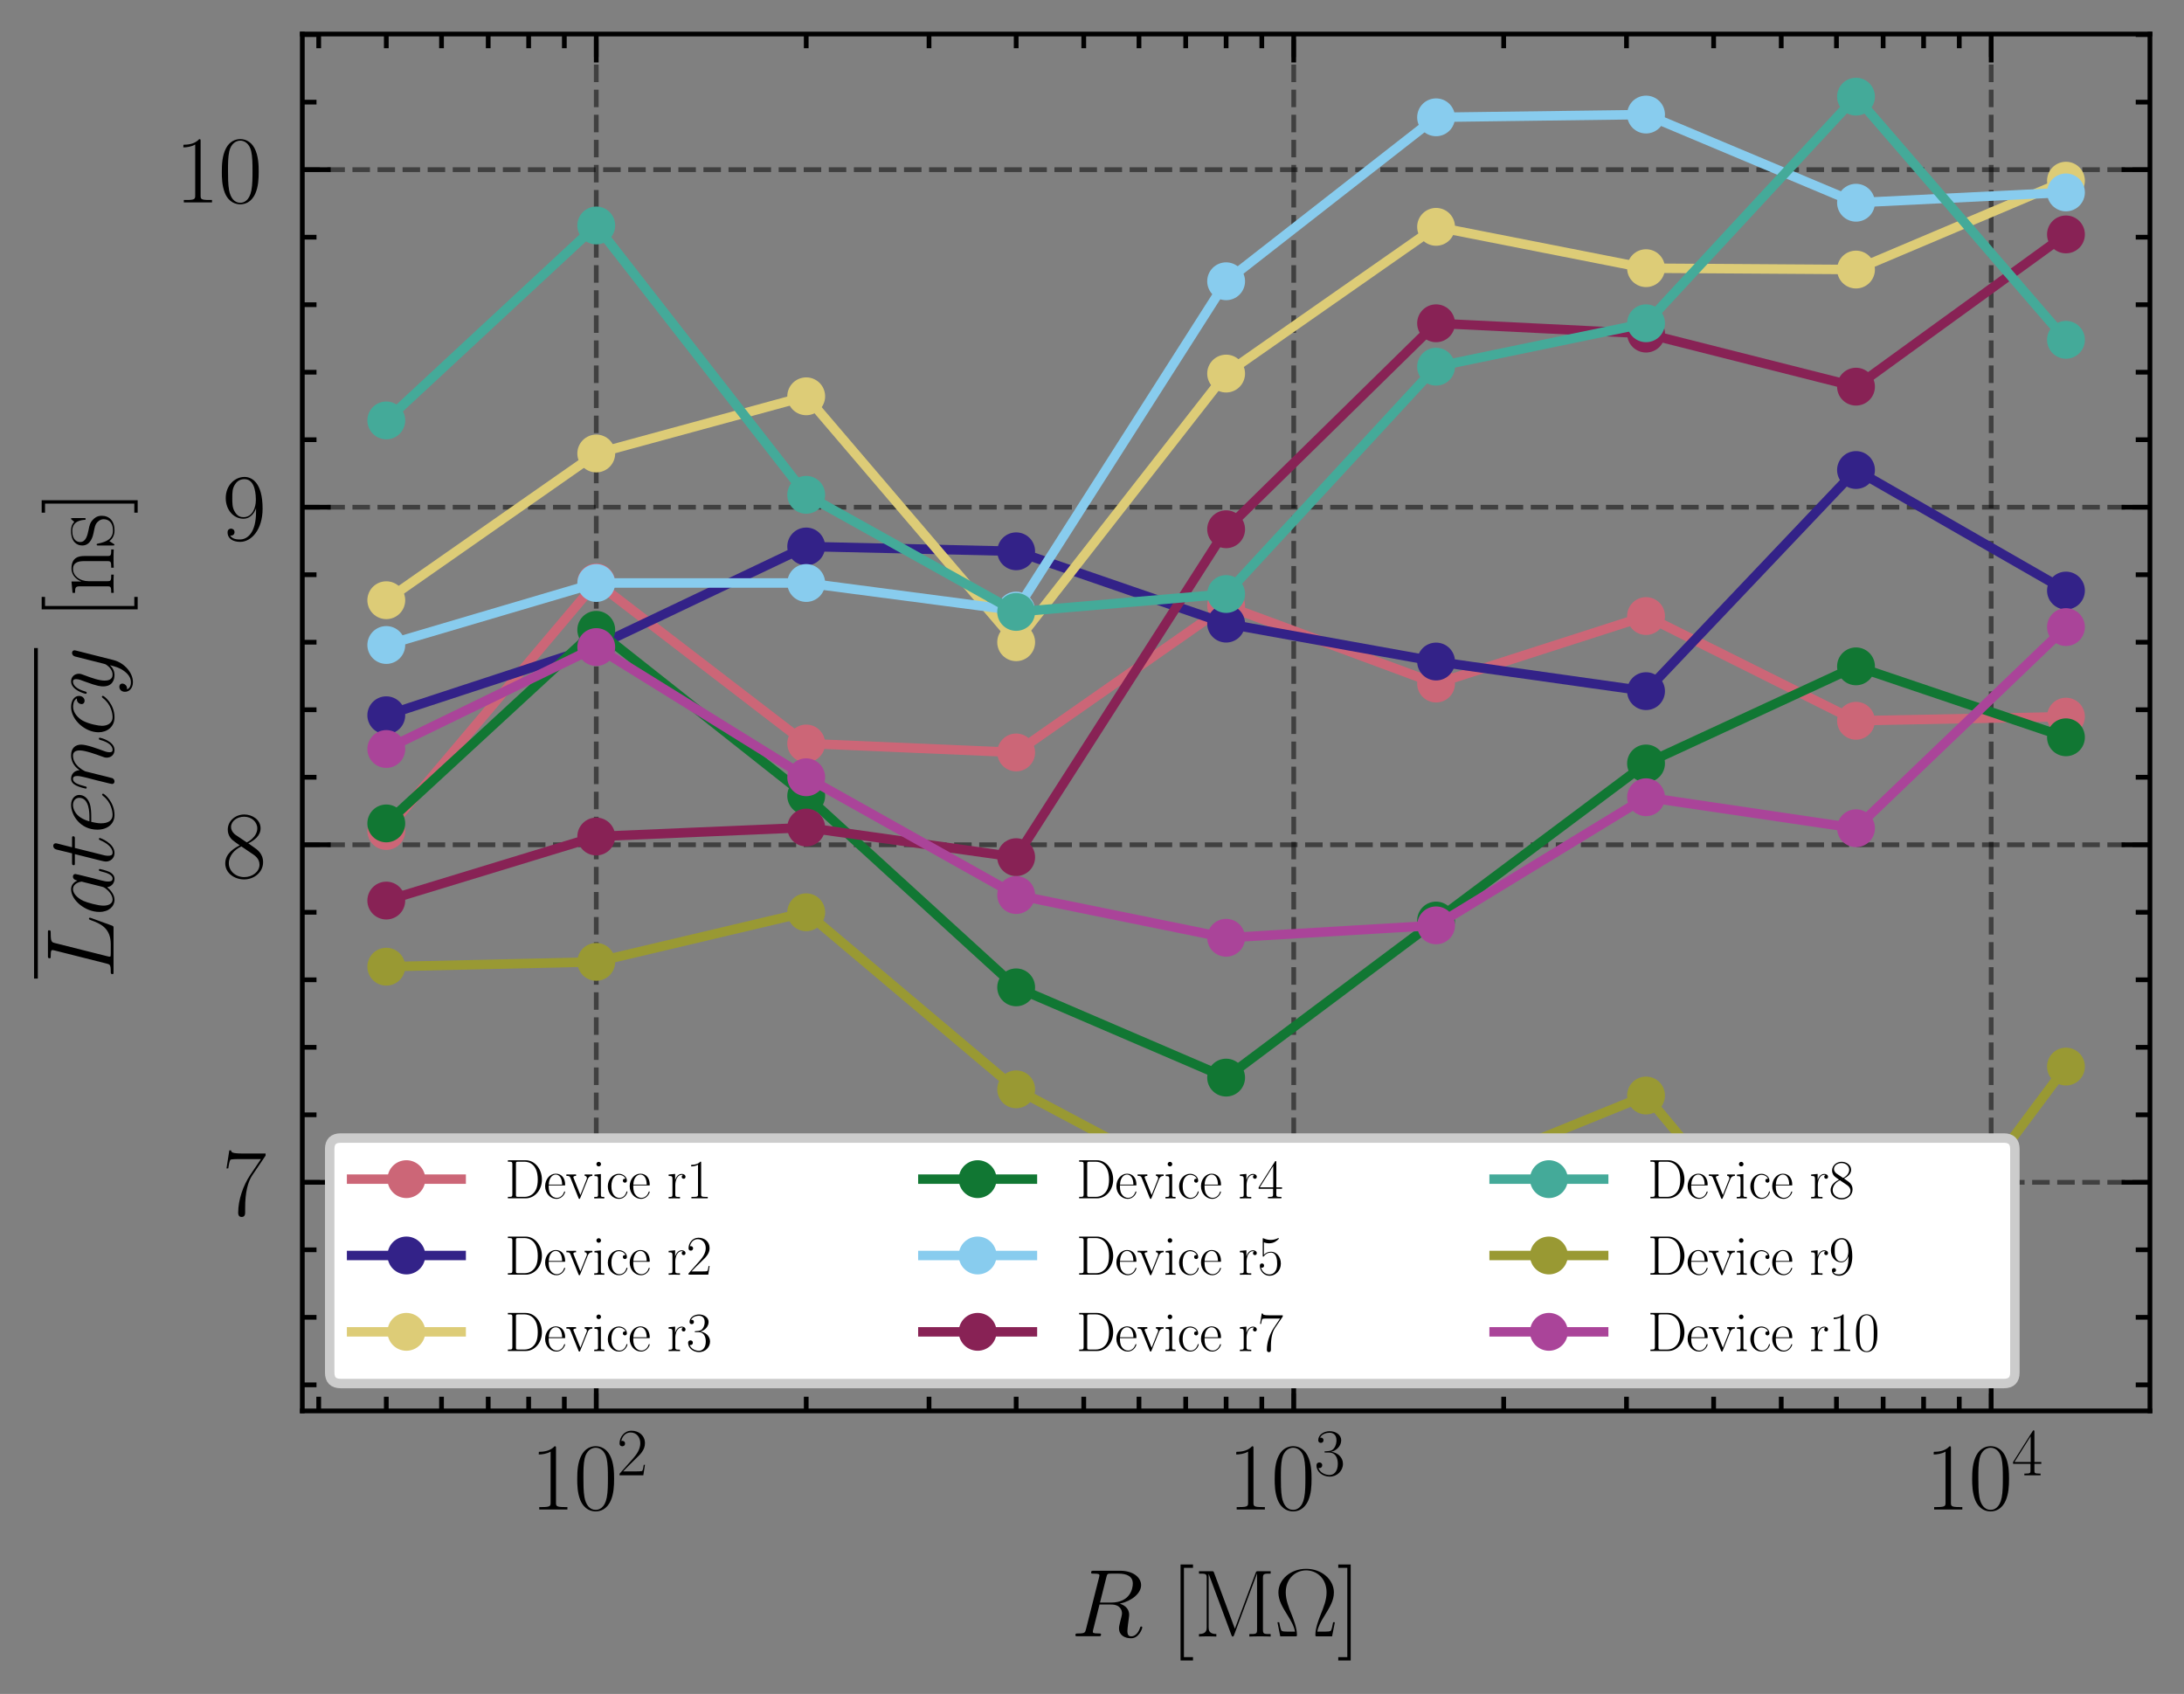 <?xml version="1.0" encoding="utf-8" standalone="no"?>
<!DOCTYPE svg PUBLIC "-//W3C//DTD SVG 1.1//EN"
  "http://www.w3.org/Graphics/SVG/1.1/DTD/svg11.dtd">
<svg xmlns:xlink="http://www.w3.org/1999/xlink" width="230.855pt" height="179.048pt" viewBox="0 0 230.855 179.048" xmlns="http://www.w3.org/2000/svg" version="1.1">
 <rect x="0" y="0" width="230.855" height="179.048" fill="#808080" stroke="none"/>
 <defs>
  <style type="text/css">*{stroke-linejoin: round; stroke-linecap: butt}</style>
 </defs>
 <g id="figure_1">
  <g id="patch_1">
   <path d="M 0 179.048 
L 230.855 179.048 
L 230.855 0 
L 0 0 
L 0 179.048 
z
" style="fill: none"/>
  </g>
  <g id="axes_1">
   <g id="patch_2">
    <path d="M 31.955 149.13 
L 227.255 149.13 
L 227.255 3.6 
L 31.955 3.6 
L 31.955 149.13 
z
" style="fill: none"/>
   </g>
   <g id="matplotlib.axis_1">
    <g id="xtick_1">
     <g id="line2d_1">
      <path d="M 63.026 149.13 
L 63.026 3.6 
" clip-path="url(#pa0108bd07c)" style="fill: none; stroke-dasharray: 1.85,0.8; stroke-dashoffset: 0; stroke: #000000; stroke-opacity: 0.5; stroke-width: 0.5"/>
     </g>
     <g id="line2d_2">
      <defs>
       <path id="m120d57baac" d="M 0 0 
L 0 -3 
" style="stroke: #000000; stroke-width: 0.5"/>
      </defs>
      <g>
       <use xlink:href="#m120d57baac" x="63.026" y="149.13" style="stroke: #000000; stroke-width: 0.5"/>
      </g>
     </g>
     <g id="line2d_3">
      <defs>
       <path id="mf77f364cdd" d="M 0 0 
L 0 3 
" style="stroke: #000000; stroke-width: 0.5"/>
      </defs>
      <g>
       <use xlink:href="#mf77f364cdd" x="63.026" y="3.6" style="stroke: #000000; stroke-width: 0.5"/>
      </g>
     </g>
     <g id="text_1">
      <!-- $\mathdefault{10^{2}}$ -->
      <g transform="translate(56.059 159.548) scale(0.1 -0.1)">
       <defs>
        <path id="CMR17-31" d="M 1702 4058 
C 1702 4192 1696 4192 1606 4192 
C 1357 3916 979 3827 621 3827 
C 602 3827 570 3827 563 3808 
C 557 3795 557 3782 557 3648 
C 755 3648 1088 3686 1344 3839 
L 1344 461 
C 1344 236 1331 160 781 160 
L 589 160 
L 589 0 
C 896 0 1216 0 1523 0 
C 1830 0 2150 0 2458 0 
L 2458 160 
L 2266 160 
C 1715 160 1702 230 1702 458 
L 1702 4058 
z
" transform="scale(0.016)"/>
        <path id="CMR17-30" d="M 2688 2025 
C 2688 2416 2682 3080 2413 3591 
C 2176 4039 1798 4198 1466 4198 
C 1158 4198 768 4058 525 3597 
C 269 3118 243 2524 243 2025 
C 243 1661 250 1106 448 619 
C 723 -39 1216 -128 1466 -128 
C 1760 -128 2208 -7 2470 600 
C 2662 1042 2688 1559 2688 2025 
z
M 1466 -26 
C 1056 -26 813 325 723 812 
C 653 1188 653 1738 653 2096 
C 653 2588 653 2997 736 3387 
C 858 3929 1216 4096 1466 4096 
C 1728 4096 2067 3923 2189 3400 
C 2272 3036 2278 2607 2278 2096 
C 2278 1680 2278 1169 2202 792 
C 2067 95 1690 -26 1466 -26 
z
" transform="scale(0.016)"/>
        <path id="CMR17-32" d="M 2669 989 
L 2554 989 
C 2490 536 2438 459 2413 420 
C 2381 369 1920 369 1830 369 
L 602 369 
C 832 619 1280 1072 1824 1597 
C 2214 1967 2669 2402 2669 3035 
C 2669 3790 2067 4224 1395 4224 
C 691 4224 262 3604 262 3030 
C 262 2780 448 2748 525 2748 
C 589 2748 781 2787 781 3010 
C 781 3207 614 3264 525 3264 
C 486 3264 448 3258 422 3245 
C 544 3790 915 4058 1306 4058 
C 1862 4058 2227 3617 2227 3035 
C 2227 2479 1901 2000 1536 1584 
L 262 146 
L 262 0 
L 2515 0 
L 2669 989 
z
" transform="scale(0.016)"/>
       </defs>
       <use xlink:href="#CMR17-31" transform="scale(0.996)"/>
       <use xlink:href="#CMR17-30" transform="translate(45.69 0) scale(0.996)"/>
       <use xlink:href="#CMR17-32" transform="translate(91.381 36.154) scale(0.697)"/>
      </g>
     </g>
    </g>
    <g id="xtick_2">
     <g id="line2d_4">
      <path d="M 136.75 149.13 
L 136.75 3.6 
" clip-path="url(#pa0108bd07c)" style="fill: none; stroke-dasharray: 1.85,0.8; stroke-dashoffset: 0; stroke: #000000; stroke-opacity: 0.5; stroke-width: 0.5"/>
     </g>
     <g id="line2d_5">
      <g>
       <use xlink:href="#m120d57baac" x="136.75" y="149.13" style="stroke: #000000; stroke-width: 0.5"/>
      </g>
     </g>
     <g id="line2d_6">
      <g>
       <use xlink:href="#mf77f364cdd" x="136.75" y="3.6" style="stroke: #000000; stroke-width: 0.5"/>
      </g>
     </g>
     <g id="text_2">
      <!-- $\mathdefault{10^{3}}$ -->
      <g transform="translate(129.783 159.548) scale(0.1 -0.1)">
       <defs>
        <path id="CMR17-33" d="M 1414 2157 
C 1984 2157 2234 1662 2234 1090 
C 2234 320 1824 25 1453 25 
C 1114 25 563 194 390 693 
C 422 680 454 680 486 680 
C 640 680 755 782 755 948 
C 755 1133 614 1216 486 1216 
C 378 1216 211 1165 211 926 
C 211 335 787 -128 1466 -128 
C 2176 -128 2720 430 2720 1085 
C 2720 1707 2208 2157 1600 2227 
C 2086 2328 2554 2756 2554 3329 
C 2554 3820 2048 4179 1472 4179 
C 890 4179 378 3829 378 3329 
C 378 3110 544 3072 627 3072 
C 762 3072 877 3155 877 3321 
C 877 3486 762 3569 627 3569 
C 602 3569 570 3569 544 3557 
C 730 3959 1235 4032 1459 4032 
C 1683 4032 2106 3925 2106 3320 
C 2106 3143 2080 2828 1862 2550 
C 1670 2304 1453 2304 1242 2284 
C 1210 2284 1062 2269 1037 2269 
C 992 2263 966 2257 966 2208 
C 966 2163 973 2157 1101 2157 
L 1414 2157 
z
" transform="scale(0.016)"/>
       </defs>
       <use xlink:href="#CMR17-31" transform="scale(0.996)"/>
       <use xlink:href="#CMR17-30" transform="translate(45.69 0) scale(0.996)"/>
       <use xlink:href="#CMR17-33" transform="translate(91.381 36.154) scale(0.697)"/>
      </g>
     </g>
    </g>
    <g id="xtick_3">
     <g id="line2d_7">
      <path d="M 210.474 149.13 
L 210.474 3.6 
" clip-path="url(#pa0108bd07c)" style="fill: none; stroke-dasharray: 1.85,0.8; stroke-dashoffset: 0; stroke: #000000; stroke-opacity: 0.5; stroke-width: 0.5"/>
     </g>
     <g id="line2d_8">
      <g>
       <use xlink:href="#m120d57baac" x="210.474" y="149.13" style="stroke: #000000; stroke-width: 0.5"/>
      </g>
     </g>
     <g id="line2d_9">
      <g>
       <use xlink:href="#mf77f364cdd" x="210.474" y="3.6" style="stroke: #000000; stroke-width: 0.5"/>
      </g>
     </g>
     <g id="text_3">
      <!-- $\mathdefault{10^{4}}$ -->
      <g transform="translate(203.507 159.548) scale(0.1 -0.1)">
       <defs>
        <path id="CMR17-34" d="M 2150 4122 
C 2150 4256 2144 4256 2029 4256 
L 128 1254 
L 128 1088 
L 1779 1088 
L 1779 457 
C 1779 224 1766 160 1318 160 
L 1197 160 
L 1197 0 
C 1402 0 1747 0 1965 0 
C 2182 0 2528 0 2733 0 
L 2733 160 
L 2611 160 
C 2163 160 2150 224 2150 457 
L 2150 1088 
L 2803 1088 
L 2803 1254 
L 2150 1254 
L 2150 4122 
z
M 1798 3703 
L 1798 1254 
L 256 1254 
L 1798 3703 
z
" transform="scale(0.016)"/>
       </defs>
       <use xlink:href="#CMR17-31" transform="scale(0.996)"/>
       <use xlink:href="#CMR17-30" transform="translate(45.69 0) scale(0.996)"/>
       <use xlink:href="#CMR17-34" transform="translate(91.381 36.154) scale(0.697)"/>
      </g>
     </g>
    </g>
    <g id="xtick_4">
     <g id="line2d_10">
      <defs>
       <path id="m69c3b0e92e" d="M 0 0 
L 0 -1.5 
" style="stroke: #000000; stroke-width: 0.5"/>
      </defs>
      <g>
       <use xlink:href="#m69c3b0e92e" x="33.688" y="149.13" style="stroke: #000000; stroke-width: 0.5"/>
      </g>
     </g>
     <g id="line2d_11">
      <defs>
       <path id="m4f2bab0acf" d="M 0 0 
L 0 1.5 
" style="stroke: #000000; stroke-width: 0.5"/>
      </defs>
      <g>
       <use xlink:href="#m4f2bab0acf" x="33.688" y="3.6" style="stroke: #000000; stroke-width: 0.5"/>
      </g>
     </g>
    </g>
    <g id="xtick_5">
     <g id="line2d_12">
      <g>
       <use xlink:href="#m69c3b0e92e" x="40.832" y="149.13" style="stroke: #000000; stroke-width: 0.5"/>
      </g>
     </g>
     <g id="line2d_13">
      <g>
       <use xlink:href="#m4f2bab0acf" x="40.832" y="3.6" style="stroke: #000000; stroke-width: 0.5"/>
      </g>
     </g>
    </g>
    <g id="xtick_6">
     <g id="line2d_14">
      <g>
       <use xlink:href="#m69c3b0e92e" x="46.67" y="149.13" style="stroke: #000000; stroke-width: 0.5"/>
      </g>
     </g>
     <g id="line2d_15">
      <g>
       <use xlink:href="#m4f2bab0acf" x="46.67" y="3.6" style="stroke: #000000; stroke-width: 0.5"/>
      </g>
     </g>
    </g>
    <g id="xtick_7">
     <g id="line2d_16">
      <g>
       <use xlink:href="#m69c3b0e92e" x="51.605" y="149.13" style="stroke: #000000; stroke-width: 0.5"/>
      </g>
     </g>
     <g id="line2d_17">
      <g>
       <use xlink:href="#m4f2bab0acf" x="51.605" y="3.6" style="stroke: #000000; stroke-width: 0.5"/>
      </g>
     </g>
    </g>
    <g id="xtick_8">
     <g id="line2d_18">
      <g>
       <use xlink:href="#m69c3b0e92e" x="55.881" y="149.13" style="stroke: #000000; stroke-width: 0.5"/>
      </g>
     </g>
     <g id="line2d_19">
      <g>
       <use xlink:href="#m4f2bab0acf" x="55.881" y="3.6" style="stroke: #000000; stroke-width: 0.5"/>
      </g>
     </g>
    </g>
    <g id="xtick_9">
     <g id="line2d_20">
      <g>
       <use xlink:href="#m69c3b0e92e" x="59.652" y="149.13" style="stroke: #000000; stroke-width: 0.5"/>
      </g>
     </g>
     <g id="line2d_21">
      <g>
       <use xlink:href="#m4f2bab0acf" x="59.652" y="3.6" style="stroke: #000000; stroke-width: 0.5"/>
      </g>
     </g>
    </g>
    <g id="xtick_10">
     <g id="line2d_22">
      <g>
       <use xlink:href="#m69c3b0e92e" x="85.219" y="149.13" style="stroke: #000000; stroke-width: 0.5"/>
      </g>
     </g>
     <g id="line2d_23">
      <g>
       <use xlink:href="#m4f2bab0acf" x="85.219" y="3.6" style="stroke: #000000; stroke-width: 0.5"/>
      </g>
     </g>
    </g>
    <g id="xtick_11">
     <g id="line2d_24">
      <g>
       <use xlink:href="#m69c3b0e92e" x="98.201" y="149.13" style="stroke: #000000; stroke-width: 0.5"/>
      </g>
     </g>
     <g id="line2d_25">
      <g>
       <use xlink:href="#m4f2bab0acf" x="98.201" y="3.6" style="stroke: #000000; stroke-width: 0.5"/>
      </g>
     </g>
    </g>
    <g id="xtick_12">
     <g id="line2d_26">
      <g>
       <use xlink:href="#m69c3b0e92e" x="107.412" y="149.13" style="stroke: #000000; stroke-width: 0.5"/>
      </g>
     </g>
     <g id="line2d_27">
      <g>
       <use xlink:href="#m4f2bab0acf" x="107.412" y="3.6" style="stroke: #000000; stroke-width: 0.5"/>
      </g>
     </g>
    </g>
    <g id="xtick_13">
     <g id="line2d_28">
      <g>
       <use xlink:href="#m69c3b0e92e" x="114.556" y="149.13" style="stroke: #000000; stroke-width: 0.5"/>
      </g>
     </g>
     <g id="line2d_29">
      <g>
       <use xlink:href="#m4f2bab0acf" x="114.556" y="3.6" style="stroke: #000000; stroke-width: 0.5"/>
      </g>
     </g>
    </g>
    <g id="xtick_14">
     <g id="line2d_30">
      <g>
       <use xlink:href="#m69c3b0e92e" x="120.394" y="149.13" style="stroke: #000000; stroke-width: 0.5"/>
      </g>
     </g>
     <g id="line2d_31">
      <g>
       <use xlink:href="#m4f2bab0acf" x="120.394" y="3.6" style="stroke: #000000; stroke-width: 0.5"/>
      </g>
     </g>
    </g>
    <g id="xtick_15">
     <g id="line2d_32">
      <g>
       <use xlink:href="#m69c3b0e92e" x="125.33" y="149.13" style="stroke: #000000; stroke-width: 0.5"/>
      </g>
     </g>
     <g id="line2d_33">
      <g>
       <use xlink:href="#m4f2bab0acf" x="125.33" y="3.6" style="stroke: #000000; stroke-width: 0.5"/>
      </g>
     </g>
    </g>
    <g id="xtick_16">
     <g id="line2d_34">
      <g>
       <use xlink:href="#m69c3b0e92e" x="129.605" y="149.13" style="stroke: #000000; stroke-width: 0.5"/>
      </g>
     </g>
     <g id="line2d_35">
      <g>
       <use xlink:href="#m4f2bab0acf" x="129.605" y="3.6" style="stroke: #000000; stroke-width: 0.5"/>
      </g>
     </g>
    </g>
    <g id="xtick_17">
     <g id="line2d_36">
      <g>
       <use xlink:href="#m69c3b0e92e" x="133.376" y="149.13" style="stroke: #000000; stroke-width: 0.5"/>
      </g>
     </g>
     <g id="line2d_37">
      <g>
       <use xlink:href="#m4f2bab0acf" x="133.376" y="3.6" style="stroke: #000000; stroke-width: 0.5"/>
      </g>
     </g>
    </g>
    <g id="xtick_18">
     <g id="line2d_38">
      <g>
       <use xlink:href="#m69c3b0e92e" x="158.943" y="149.13" style="stroke: #000000; stroke-width: 0.5"/>
      </g>
     </g>
     <g id="line2d_39">
      <g>
       <use xlink:href="#m4f2bab0acf" x="158.943" y="3.6" style="stroke: #000000; stroke-width: 0.5"/>
      </g>
     </g>
    </g>
    <g id="xtick_19">
     <g id="line2d_40">
      <g>
       <use xlink:href="#m69c3b0e92e" x="171.925" y="149.13" style="stroke: #000000; stroke-width: 0.5"/>
      </g>
     </g>
     <g id="line2d_41">
      <g>
       <use xlink:href="#m4f2bab0acf" x="171.925" y="3.6" style="stroke: #000000; stroke-width: 0.5"/>
      </g>
     </g>
    </g>
    <g id="xtick_20">
     <g id="line2d_42">
      <g>
       <use xlink:href="#m69c3b0e92e" x="181.136" y="149.13" style="stroke: #000000; stroke-width: 0.5"/>
      </g>
     </g>
     <g id="line2d_43">
      <g>
       <use xlink:href="#m4f2bab0acf" x="181.136" y="3.6" style="stroke: #000000; stroke-width: 0.5"/>
      </g>
     </g>
    </g>
    <g id="xtick_21">
     <g id="line2d_44">
      <g>
       <use xlink:href="#m69c3b0e92e" x="188.281" y="149.13" style="stroke: #000000; stroke-width: 0.5"/>
      </g>
     </g>
     <g id="line2d_45">
      <g>
       <use xlink:href="#m4f2bab0acf" x="188.281" y="3.6" style="stroke: #000000; stroke-width: 0.5"/>
      </g>
     </g>
    </g>
    <g id="xtick_22">
     <g id="line2d_46">
      <g>
       <use xlink:href="#m69c3b0e92e" x="194.118" y="149.13" style="stroke: #000000; stroke-width: 0.5"/>
      </g>
     </g>
     <g id="line2d_47">
      <g>
       <use xlink:href="#m4f2bab0acf" x="194.118" y="3.6" style="stroke: #000000; stroke-width: 0.5"/>
      </g>
     </g>
    </g>
    <g id="xtick_23">
     <g id="line2d_48">
      <g>
       <use xlink:href="#m69c3b0e92e" x="199.054" y="149.13" style="stroke: #000000; stroke-width: 0.5"/>
      </g>
     </g>
     <g id="line2d_49">
      <g>
       <use xlink:href="#m4f2bab0acf" x="199.054" y="3.6" style="stroke: #000000; stroke-width: 0.5"/>
      </g>
     </g>
    </g>
    <g id="xtick_24">
     <g id="line2d_50">
      <g>
       <use xlink:href="#m69c3b0e92e" x="203.329" y="149.13" style="stroke: #000000; stroke-width: 0.5"/>
      </g>
     </g>
     <g id="line2d_51">
      <g>
       <use xlink:href="#m4f2bab0acf" x="203.329" y="3.6" style="stroke: #000000; stroke-width: 0.5"/>
      </g>
     </g>
    </g>
    <g id="xtick_25">
     <g id="line2d_52">
      <g>
       <use xlink:href="#m69c3b0e92e" x="207.1" y="149.13" style="stroke: #000000; stroke-width: 0.5"/>
      </g>
     </g>
     <g id="line2d_53">
      <g>
       <use xlink:href="#m4f2bab0acf" x="207.1" y="3.6" style="stroke: #000000; stroke-width: 0.5"/>
      </g>
     </g>
    </g>
    <g id="text_4">
     <!-- $R$ [M$\Omega$] -->
     <g transform="translate(113.193 172.958) scale(0.1 -0.1)">
      <defs>
       <path id="CMMI12-52" d="M 2355 3924 
C 2413 4160 2438 4160 2688 4160 
L 3149 4160 
C 3699 4160 4109 3995 4109 3499 
C 4109 3175 3942 2240 2656 2240 
L 1933 2240 
L 2355 3924 
z
M 3245 2169 
C 4038 2341 4659 2851 4659 3398 
C 4659 3894 4154 4352 3264 4352 
L 1530 4352 
C 1402 4352 1344 4352 1344 4226 
C 1344 4160 1389 4160 1510 4160 
C 1894 4160 1894 4112 1894 4045 
C 1894 4033 1894 3994 1869 3899 
L 1005 479 
C 947 256 934 192 493 192 
C 346 192 301 192 301 71 
C 301 7 371 7 390 7 
C 506 7 640 7 762 7 
L 1517 7 
C 1632 7 1766 7 1882 7 
C 1933 7 2003 7 2003 128 
C 2003 192 1946 192 1850 192 
C 1459 192 1459 243 1459 306 
C 1459 313 1459 357 1472 407 
L 1901 2112 
L 2669 2112 
C 3277 2112 3392 1731 3392 1522 
C 3392 1427 3328 1179 3283 1014 
C 3213 723 3194 652 3194 532 
C 3194 82 3565 -128 3994 -128 
C 4512 -128 4736 501 4736 591 
C 4736 635 4704 654 4666 654 
C 4614 654 4602 616 4589 565 
C 4435 114 4173 0 4013 0 
C 3853 0 3750 70 3750 356 
C 3750 509 3827 1088 3834 1120 
C 3866 1355 3866 1380 3866 1432 
C 3866 1896 3488 2093 3245 2169 
z
" transform="scale(0.016)"/>
       <path id="CMR17-5b" d="M 1504 -1600 
L 1504 -1377 
L 902 -1377 
L 902 4544 
L 1504 4544 
L 1504 4767 
L 678 4767 
L 678 -1600 
L 1504 -1600 
z
" transform="scale(0.016)"/>
       <path id="CMR17-4d" d="M 1338 4224 
C 1299 4320 1293 4320 1158 4320 
L 339 4320 
L 339 4160 
C 781 4160 851 4160 851 3875 
L 851 610 
C 851 451 851 153 339 153 
L 339 -13 
C 486 0 755 0 915 0 
C 1075 0 1344 0 1491 -13 
L 1491 153 
C 979 153 979 451 979 610 
L 979 4135 
L 986 4135 
L 2490 89 
C 2515 25 2528 -13 2579 -13 
C 2630 -13 2643 25 2669 89 
L 4186 4166 
L 4192 4166 
L 4192 438 
C 4192 153 4122 153 3680 153 
L 3680 -13 
C 3853 0 4198 0 4384 0 
C 4570 0 4922 0 5094 -13 
L 5094 153 
C 4653 153 4582 153 4582 438 
L 4582 3875 
C 4582 4160 4653 4160 5094 4160 
L 5094 4320 
L 4282 4320 
C 4147 4320 4141 4314 4102 4218 
L 2720 502 
L 1338 4224 
z
" transform="scale(0.016)"/>
       <path id="CMR17-a" d="M 4038 935 
L 3923 935 
C 3866 641 3846 563 3814 461 
C 3782 365 3763 314 3392 314 
L 2874 314 
C 2944 686 3098 961 3366 1391 
C 3699 1935 3974 2377 3974 2910 
C 3974 3775 3155 4480 2138 4480 
C 1094 4480 294 3768 294 2910 
C 294 2377 576 1922 890 1416 
C 1171 961 1325 686 1395 314 
L 877 314 
C 512 314 493 365 461 454 
C 422 557 410 641 346 935 
L 230 935 
L 416 0 
L 1382 0 
C 1517 0 1523 6 1523 102 
C 1523 558 1286 1154 1178 1429 
C 973 1929 781 2416 781 2916 
C 781 3871 1466 4377 2131 4377 
C 2829 4377 3488 3851 3488 2916 
C 3488 2422 3315 1981 3078 1397 
C 2976 1135 2746 551 2746 102 
C 2746 0 2752 0 2886 0 
L 3853 0 
L 4038 935 
z
" transform="scale(0.016)"/>
       <path id="CMR17-5d" d="M 915 4767 
L 90 4767 
L 90 4544 
L 691 4544 
L 691 -1377 
L 90 -1377 
L 90 -1600 
L 915 -1600 
L 915 4767 
z
" transform="scale(0.016)"/>
      </defs>
      <use xlink:href="#CMMI12-52" transform="scale(0.996)"/>
      <use xlink:href="#CMR17-5b" transform="translate(105.147 0) scale(0.996)"/>
      <use xlink:href="#CMR17-4d" transform="translate(130.018 0) scale(0.996)"/>
      <use xlink:href="#CMR17-a" transform="translate(214.705 0) scale(0.996)"/>
      <use xlink:href="#CMR17-5d" transform="translate(281.215 0) scale(0.996)"/>
     </g>
    </g>
   </g>
   <g id="matplotlib.axis_2">
    <g id="ytick_1">
     <g id="line2d_54">
      <path d="M 31.955 124.967 
L 227.255 124.967 
" clip-path="url(#pa0108bd07c)" style="fill: none; stroke-dasharray: 1.85,0.8; stroke-dashoffset: 0; stroke: #000000; stroke-opacity: 0.5; stroke-width: 0.5"/>
     </g>
     <g id="line2d_55">
      <defs>
       <path id="mc758049d82" d="M 0 0 
L 3 0 
" style="stroke: #000000; stroke-width: 0.5"/>
      </defs>
      <g>
       <use xlink:href="#mc758049d82" x="31.955" y="124.967" style="stroke: #000000; stroke-width: 0.5"/>
      </g>
     </g>
     <g id="line2d_56">
      <defs>
       <path id="m5f40d640e7" d="M 0 0 
L -3 0 
" style="stroke: #000000; stroke-width: 0.5"/>
      </defs>
      <g>
       <use xlink:href="#m5f40d640e7" x="227.255" y="124.967" style="stroke: #000000; stroke-width: 0.5"/>
      </g>
     </g>
     <g id="text_5">
      <!-- $\mathdefault{7}$ -->
      <g transform="translate(23.474 128.426) scale(0.1 -0.1)">
       <defs>
        <path id="CMR17-37" d="M 2886 3941 
L 2886 4081 
L 1382 4081 
C 634 4081 621 4165 595 4288 
L 480 4288 
L 294 3094 
L 410 3094 
C 429 3215 474 3540 550 3661 
C 589 3712 1062 3712 1171 3712 
L 2579 3712 
L 1869 2661 
C 1395 1954 1069 999 1069 165 
C 1069 89 1069 -128 1299 -128 
C 1530 -128 1530 89 1530 171 
L 1530 465 
C 1530 1508 1709 2196 2003 2636 
L 2886 3941 
z
" transform="scale(0.016)"/>
       </defs>
       <use xlink:href="#CMR17-37" transform="scale(0.996)"/>
      </g>
     </g>
    </g>
    <g id="ytick_2">
     <g id="line2d_57">
      <path d="M 31.955 89.289 
L 227.255 89.289 
" clip-path="url(#pa0108bd07c)" style="fill: none; stroke-dasharray: 1.85,0.8; stroke-dashoffset: 0; stroke: #000000; stroke-opacity: 0.5; stroke-width: 0.5"/>
     </g>
     <g id="line2d_58">
      <g>
       <use xlink:href="#mc758049d82" x="31.955" y="89.289" style="stroke: #000000; stroke-width: 0.5"/>
      </g>
     </g>
     <g id="line2d_59">
      <g>
       <use xlink:href="#m5f40d640e7" x="227.255" y="89.289" style="stroke: #000000; stroke-width: 0.5"/>
      </g>
     </g>
     <g id="text_6">
      <!-- $\mathdefault{8}$ -->
      <g transform="translate(23.474 92.748) scale(0.1 -0.1)">
       <defs>
        <path id="CMR17-38" d="M 1741 2264 
C 2144 2467 2554 2773 2554 3263 
C 2554 3841 1990 4179 1472 4179 
C 890 4179 378 3759 378 3180 
C 378 3021 416 2747 666 2505 
C 730 2442 998 2251 1171 2130 
C 883 1983 211 1634 211 934 
C 211 279 838 -128 1459 -128 
C 2144 -128 2720 362 2720 1010 
C 2720 1590 2330 1857 2074 2029 
L 1741 2264 
z
M 902 2822 
C 851 2854 595 3051 595 3351 
C 595 3739 998 4032 1459 4032 
C 1965 4032 2336 3676 2336 3262 
C 2336 2669 1670 2331 1638 2331 
C 1632 2331 1626 2331 1574 2370 
L 902 2822 
z
M 2080 1519 
C 2176 1449 2483 1240 2483 851 
C 2483 381 2010 25 1472 25 
C 890 25 448 438 448 940 
C 448 1443 838 1862 1280 2060 
L 2080 1519 
z
" transform="scale(0.016)"/>
       </defs>
       <use xlink:href="#CMR17-38" transform="scale(0.996)"/>
      </g>
     </g>
    </g>
    <g id="ytick_3">
     <g id="line2d_60">
      <path d="M 31.955 53.611 
L 227.255 53.611 
" clip-path="url(#pa0108bd07c)" style="fill: none; stroke-dasharray: 1.85,0.8; stroke-dashoffset: 0; stroke: #000000; stroke-opacity: 0.5; stroke-width: 0.5"/>
     </g>
     <g id="line2d_61">
      <g>
       <use xlink:href="#mc758049d82" x="31.955" y="53.611" style="stroke: #000000; stroke-width: 0.5"/>
      </g>
     </g>
     <g id="line2d_62">
      <g>
       <use xlink:href="#m5f40d640e7" x="227.255" y="53.611" style="stroke: #000000; stroke-width: 0.5"/>
      </g>
     </g>
     <g id="text_7">
      <!-- $\mathdefault{9}$ -->
      <g transform="translate(23.474 57.07) scale(0.1 -0.1)">
       <defs>
        <path id="CMR17-39" d="M 2253 1864 
C 2253 464 1670 31 1190 31 
C 1043 31 685 31 538 294 
C 704 268 826 357 826 518 
C 826 692 685 749 595 749 
C 538 749 365 723 365 506 
C 365 71 742 -128 1203 -128 
C 1939 -128 2688 674 2688 2073 
C 2688 3817 1971 4179 1485 4179 
C 851 4179 243 3628 243 2778 
C 243 1991 762 1408 1414 1408 
C 1952 1408 2189 1903 2253 2112 
L 2253 1864 
z
M 1427 1510 
C 1254 1510 1011 1542 813 1922 
C 678 2169 678 2461 678 2771 
C 678 3146 678 3405 858 3684 
C 947 3817 1114 4032 1485 4032 
C 2240 4032 2240 2885 2240 2632 
C 2240 2182 2035 1510 1427 1510 
z
" transform="scale(0.016)"/>
       </defs>
       <use xlink:href="#CMR17-39" transform="scale(0.996)"/>
      </g>
     </g>
    </g>
    <g id="ytick_4">
     <g id="line2d_63">
      <path d="M 31.955 17.933 
L 227.255 17.933 
" clip-path="url(#pa0108bd07c)" style="fill: none; stroke-dasharray: 1.85,0.8; stroke-dashoffset: 0; stroke: #000000; stroke-opacity: 0.5; stroke-width: 0.5"/>
     </g>
     <g id="line2d_64">
      <g>
       <use xlink:href="#mc758049d82" x="31.955" y="17.933" style="stroke: #000000; stroke-width: 0.5"/>
      </g>
     </g>
     <g id="line2d_65">
      <g>
       <use xlink:href="#m5f40d640e7" x="227.255" y="17.933" style="stroke: #000000; stroke-width: 0.5"/>
      </g>
     </g>
     <g id="text_8">
      <!-- $\mathdefault{10}$ -->
      <g transform="translate(18.492 21.392) scale(0.1 -0.1)">
       <use xlink:href="#CMR17-31" transform="scale(0.996)"/>
       <use xlink:href="#CMR17-30" transform="translate(45.69 0) scale(0.996)"/>
      </g>
     </g>
    </g>
    <g id="ytick_5">
     <g id="line2d_66">
      <defs>
       <path id="m35210bc872" d="M 0 0 
L 1.5 0 
" style="stroke: #000000; stroke-width: 0.5"/>
      </defs>
      <g>
       <use xlink:href="#m35210bc872" x="31.955" y="146.374" style="stroke: #000000; stroke-width: 0.5"/>
      </g>
     </g>
     <g id="line2d_67">
      <defs>
       <path id="ma94c608188" d="M 0 0 
L -1.5 0 
" style="stroke: #000000; stroke-width: 0.5"/>
      </defs>
      <g>
       <use xlink:href="#ma94c608188" x="227.255" y="146.374" style="stroke: #000000; stroke-width: 0.5"/>
      </g>
     </g>
    </g>
    <g id="ytick_6">
     <g id="line2d_68">
      <g>
       <use xlink:href="#m35210bc872" x="31.955" y="139.238" style="stroke: #000000; stroke-width: 0.5"/>
      </g>
     </g>
     <g id="line2d_69">
      <g>
       <use xlink:href="#ma94c608188" x="227.255" y="139.238" style="stroke: #000000; stroke-width: 0.5"/>
      </g>
     </g>
    </g>
    <g id="ytick_7">
     <g id="line2d_70">
      <g>
       <use xlink:href="#m35210bc872" x="31.955" y="132.103" style="stroke: #000000; stroke-width: 0.5"/>
      </g>
     </g>
     <g id="line2d_71">
      <g>
       <use xlink:href="#ma94c608188" x="227.255" y="132.103" style="stroke: #000000; stroke-width: 0.5"/>
      </g>
     </g>
    </g>
    <g id="ytick_8">
     <g id="line2d_72">
      <g>
       <use xlink:href="#m35210bc872" x="31.955" y="117.832" style="stroke: #000000; stroke-width: 0.5"/>
      </g>
     </g>
     <g id="line2d_73">
      <g>
       <use xlink:href="#ma94c608188" x="227.255" y="117.832" style="stroke: #000000; stroke-width: 0.5"/>
      </g>
     </g>
    </g>
    <g id="ytick_9">
     <g id="line2d_74">
      <g>
       <use xlink:href="#m35210bc872" x="31.955" y="110.696" style="stroke: #000000; stroke-width: 0.5"/>
      </g>
     </g>
     <g id="line2d_75">
      <g>
       <use xlink:href="#ma94c608188" x="227.255" y="110.696" style="stroke: #000000; stroke-width: 0.5"/>
      </g>
     </g>
    </g>
    <g id="ytick_10">
     <g id="line2d_76">
      <g>
       <use xlink:href="#m35210bc872" x="31.955" y="103.56" style="stroke: #000000; stroke-width: 0.5"/>
      </g>
     </g>
     <g id="line2d_77">
      <g>
       <use xlink:href="#ma94c608188" x="227.255" y="103.56" style="stroke: #000000; stroke-width: 0.5"/>
      </g>
     </g>
    </g>
    <g id="ytick_11">
     <g id="line2d_78">
      <g>
       <use xlink:href="#m35210bc872" x="31.955" y="96.425" style="stroke: #000000; stroke-width: 0.5"/>
      </g>
     </g>
     <g id="line2d_79">
      <g>
       <use xlink:href="#ma94c608188" x="227.255" y="96.425" style="stroke: #000000; stroke-width: 0.5"/>
      </g>
     </g>
    </g>
    <g id="ytick_12">
     <g id="line2d_80">
      <g>
       <use xlink:href="#m35210bc872" x="31.955" y="82.154" style="stroke: #000000; stroke-width: 0.5"/>
      </g>
     </g>
     <g id="line2d_81">
      <g>
       <use xlink:href="#ma94c608188" x="227.255" y="82.154" style="stroke: #000000; stroke-width: 0.5"/>
      </g>
     </g>
    </g>
    <g id="ytick_13">
     <g id="line2d_82">
      <g>
       <use xlink:href="#m35210bc872" x="31.955" y="75.018" style="stroke: #000000; stroke-width: 0.5"/>
      </g>
     </g>
     <g id="line2d_83">
      <g>
       <use xlink:href="#ma94c608188" x="227.255" y="75.018" style="stroke: #000000; stroke-width: 0.5"/>
      </g>
     </g>
    </g>
    <g id="ytick_14">
     <g id="line2d_84">
      <g>
       <use xlink:href="#m35210bc872" x="31.955" y="67.882" style="stroke: #000000; stroke-width: 0.5"/>
      </g>
     </g>
     <g id="line2d_85">
      <g>
       <use xlink:href="#ma94c608188" x="227.255" y="67.882" style="stroke: #000000; stroke-width: 0.5"/>
      </g>
     </g>
    </g>
    <g id="ytick_15">
     <g id="line2d_86">
      <g>
       <use xlink:href="#m35210bc872" x="31.955" y="60.747" style="stroke: #000000; stroke-width: 0.5"/>
      </g>
     </g>
     <g id="line2d_87">
      <g>
       <use xlink:href="#ma94c608188" x="227.255" y="60.747" style="stroke: #000000; stroke-width: 0.5"/>
      </g>
     </g>
    </g>
    <g id="ytick_16">
     <g id="line2d_88">
      <g>
       <use xlink:href="#m35210bc872" x="31.955" y="46.476" style="stroke: #000000; stroke-width: 0.5"/>
      </g>
     </g>
     <g id="line2d_89">
      <g>
       <use xlink:href="#ma94c608188" x="227.255" y="46.476" style="stroke: #000000; stroke-width: 0.5"/>
      </g>
     </g>
    </g>
    <g id="ytick_17">
     <g id="line2d_90">
      <g>
       <use xlink:href="#m35210bc872" x="31.955" y="39.34" style="stroke: #000000; stroke-width: 0.5"/>
      </g>
     </g>
     <g id="line2d_91">
      <g>
       <use xlink:href="#ma94c608188" x="227.255" y="39.34" style="stroke: #000000; stroke-width: 0.5"/>
      </g>
     </g>
    </g>
    <g id="ytick_18">
     <g id="line2d_92">
      <g>
       <use xlink:href="#m35210bc872" x="31.955" y="32.204" style="stroke: #000000; stroke-width: 0.5"/>
      </g>
     </g>
     <g id="line2d_93">
      <g>
       <use xlink:href="#ma94c608188" x="227.255" y="32.204" style="stroke: #000000; stroke-width: 0.5"/>
      </g>
     </g>
    </g>
    <g id="ytick_19">
     <g id="line2d_94">
      <g>
       <use xlink:href="#m35210bc872" x="31.955" y="25.069" style="stroke: #000000; stroke-width: 0.5"/>
      </g>
     </g>
     <g id="line2d_95">
      <g>
       <use xlink:href="#ma94c608188" x="227.255" y="25.069" style="stroke: #000000; stroke-width: 0.5"/>
      </g>
     </g>
    </g>
    <g id="ytick_20">
     <g id="line2d_96">
      <g>
       <use xlink:href="#m35210bc872" x="31.955" y="10.797" style="stroke: #000000; stroke-width: 0.5"/>
      </g>
     </g>
     <g id="line2d_97">
      <g>
       <use xlink:href="#ma94c608188" x="227.255" y="10.797" style="stroke: #000000; stroke-width: 0.5"/>
      </g>
     </g>
    </g>
    <g id="ytick_21">
     <g id="line2d_98">
      <g>
       <use xlink:href="#m35210bc872" x="31.955" y="3.662" style="stroke: #000000; stroke-width: 0.5"/>
      </g>
     </g>
     <g id="line2d_99">
      <g>
       <use xlink:href="#ma94c608188" x="227.255" y="3.662" style="stroke: #000000; stroke-width: 0.5"/>
      </g>
     </g>
    </g>
    <g id="text_9">
     <!-- $\overline{Latency}$ [ns] -->
     <g transform="translate(12.002 103.433) rotate(-90) scale(0.1 -0.1)">
      <defs>
       <path id="CMMI12-4c" d="M 2349 3861 
C 2406 4103 2426 4167 2989 4167 
C 3162 4167 3206 4167 3206 4288 
C 3206 4352 3136 4352 3110 4352 
C 2982 4352 2835 4352 2707 4352 
L 1850 4352 
C 1728 4352 1587 4352 1466 4352 
C 1414 4352 1344 4352 1344 4231 
C 1344 4167 1402 4167 1498 4167 
C 1888 4167 1888 4116 1888 4046 
C 1888 4034 1888 3995 1862 3899 
L 998 472 
C 941 249 928 185 480 185 
C 358 185 294 185 294 70 
C 294 0 333 0 461 0 
L 3328 0 
C 3469 0 3475 6 3520 121 
L 4013 1478 
C 4026 1510 4038 1548 4038 1567 
C 4038 1605 4006 1631 3974 1631 
C 3968 1631 3936 1631 3923 1605 
C 3910 1599 3910 1586 3859 1465 
C 3654 905 3366 185 2285 185 
L 1670 185 
C 1581 185 1568 185 1530 192 
C 1459 198 1453 211 1453 262 
C 1453 307 1466 345 1478 401 
L 2349 3861 
z
" transform="scale(0.016)"/>
       <path id="CMMI12-61" d="M 1926 760 
C 1894 651 1894 639 1805 517 
C 1664 338 1382 64 1082 64 
C 819 64 672 300 672 677 
C 672 1028 870 1743 992 2012 
C 1210 2459 1510 2689 1760 2689 
C 2182 2689 2266 2165 2266 2114 
C 2266 2108 2246 2024 2240 2012 
L 1926 760 
z
M 2336 2395 
C 2266 2561 2093 2816 1760 2816 
C 1037 2816 256 1884 256 939 
C 256 307 627 -64 1062 -64 
C 1414 -64 1715 211 1894 422 
C 1958 45 2259 -64 2451 -64 
C 2643 -64 2797 51 2912 281 
C 3014 498 3104 888 3104 913 
C 3104 945 3078 971 3040 971 
C 2982 971 2976 939 2950 843 
C 2854 466 2733 64 2470 64 
C 2285 64 2272 230 2272 358 
C 2272 505 2291 575 2349 824 
C 2394 984 2426 1124 2477 1309 
C 2714 2267 2771 2497 2771 2535 
C 2771 2625 2701 2695 2605 2695 
C 2400 2695 2349 2472 2336 2395 
z
" transform="scale(0.016)"/>
       <path id="CMMI12-74" d="M 1286 2566 
L 1875 2566 
C 1997 2566 2061 2566 2061 2681 
C 2061 2752 2022 2752 1894 2752 
L 1331 2752 
L 1568 3692 
C 1594 3781 1594 3794 1594 3840 
C 1594 3943 1510 4000 1427 4000 
C 1376 4000 1229 3981 1178 3775 
L 928 2752 
L 326 2752 
C 198 2752 141 2752 141 2630 
C 141 2566 186 2566 307 2566 
L 877 2566 
L 454 881 
C 403 658 384 594 384 511 
C 384 211 595 -64 954 -64 
C 1600 -64 1946 868 1946 912 
C 1946 951 1920 970 1882 970 
C 1869 970 1843 970 1830 944 
C 1824 938 1818 931 1773 829 
C 1638 511 1344 64 973 64 
C 781 64 768 224 768 364 
C 768 370 768 492 787 568 
L 1286 2566 
z
" transform="scale(0.016)"/>
       <path id="CMMI12-65" d="M 1146 1479 
C 1318 1479 1754 1479 2061 1595 
C 2547 1783 2592 2158 2592 2274 
C 2592 2558 2349 2816 1926 2816 
C 1254 2816 288 2210 288 1073 
C 288 402 672 -64 1254 -64 
C 2125 -64 2675 609 2675 692 
C 2675 730 2637 762 2611 762 
C 2592 762 2586 756 2528 699 
C 2118 159 1510 64 1267 64 
C 902 64 710 350 710 822 
C 710 911 710 1071 806 1479 
L 1146 1479 
z
M 838 1600 
C 1114 2592 1722 2689 1926 2689 
C 2208 2689 2400 2522 2400 2277 
C 2400 1600 1376 1600 1107 1600 
L 838 1600 
z
" transform="scale(0.016)"/>
       <path id="CMMI12-6e" d="M 1318 1871 
C 1331 1910 1491 2229 1728 2433 
C 1894 2586 2112 2689 2362 2689 
C 2618 2689 2707 2497 2707 2242 
C 2707 1878 2445 1150 2317 805 
C 2259 651 2227 568 2227 453 
C 2227 166 2426 -64 2733 -64 
C 3328 -64 3552 875 3552 913 
C 3552 945 3526 971 3488 971 
C 3430 971 3424 952 3392 843 
C 3245 319 3002 64 2752 64 
C 2688 64 2586 64 2586 269 
C 2586 429 2656 621 2694 710 
C 2822 1063 3091 1780 3091 2145 
C 3091 2528 2867 2816 2381 2816 
C 1811 2816 1510 2415 1395 2255 
C 1376 2618 1114 2816 832 2816 
C 627 2816 486 2695 378 2478 
C 262 2248 173 1865 173 1839 
C 173 1814 198 1782 243 1782 
C 294 1782 301 1788 339 1935 
C 442 2325 557 2689 813 2689 
C 960 2689 1011 2586 1011 2395 
C 1011 2254 947 2005 902 1807 
L 723 1118 
C 698 996 627 709 595 594 
C 550 428 480 128 480 96 
C 480 6 550 -64 646 -64 
C 723 -64 813 -26 864 70 
C 877 102 934 326 966 453 
L 1107 1028 
L 1318 1871 
z
" transform="scale(0.016)"/>
       <path id="CMMI12-63" d="M 2502 2431 
C 2381 2431 2323 2431 2234 2355 
C 2195 2323 2125 2227 2125 2125 
C 2125 1997 2221 1920 2342 1920 
C 2496 1920 2669 2044 2669 2292 
C 2669 2588 2374 2816 1933 2816 
C 1094 2816 256 1903 256 996 
C 256 441 602 -64 1254 -64 
C 2125 -64 2675 622 2675 706 
C 2675 744 2637 776 2611 776 
C 2592 776 2586 770 2528 713 
C 2118 162 1510 64 1267 64 
C 826 64 685 446 685 764 
C 685 988 794 1605 1024 2039 
C 1190 2338 1536 2682 1939 2682 
C 2022 2682 2374 2682 2502 2431 
z
" transform="scale(0.016)"/>
       <path id="CMMI12-79" d="M 1683 -700 
C 1510 -939 1261 -1152 947 -1152 
C 870 -1152 563 -1152 467 -889 
C 486 -895 518 -895 531 -895 
C 723 -895 851 -729 851 -582 
C 851 -435 730 -384 634 -384 
C 531 -384 307 -458 307 -759 
C 307 -1071 582 -1286 947 -1286 
C 1587 -1286 2234 -700 2413 6 
L 3040 2485 
C 3046 2517 3059 2556 3059 2594 
C 3059 2689 2982 2753 2886 2753 
C 2829 2753 2694 2727 2643 2535 
L 2170 658 
C 2138 543 2138 530 2086 460 
C 1958 281 1747 64 1440 64 
C 1082 64 1050 415 1050 588 
C 1050 952 1222 1443 1395 1903 
C 1466 2088 1504 2178 1504 2305 
C 1504 2574 1312 2816 998 2816 
C 410 2816 173 1890 173 1839 
C 173 1814 198 1782 243 1782 
C 301 1782 307 1807 333 1897 
C 486 2433 730 2689 979 2689 
C 1037 2689 1146 2689 1146 2478 
C 1146 2312 1075 2127 979 1884 
C 666 1047 666 837 666 683 
C 666 77 1101 -64 1421 -64 
C 1606 -64 1837 -6 2061 230 
L 2067 224 
C 1971 -147 1907 -392 1683 -700 
z
" transform="scale(0.016)"/>
       <path id="CMR17-6e" d="M 2656 1933 
C 2656 2259 2592 2790 1837 2790 
C 1331 2790 1069 2400 973 2144 
L 966 2144 
L 966 2790 
L 211 2720 
L 211 2554 
C 589 2554 646 2515 646 2208 
L 646 428 
C 646 184 621 153 211 153 
L 211 -13 
C 365 0 646 0 813 0 
C 979 0 1267 0 1421 -13 
L 1421 153 
C 1011 153 986 178 986 428 
L 986 1658 
C 986 2247 1344 2688 1792 2688 
C 2266 2688 2317 2266 2317 1958 
L 2317 428 
C 2317 184 2291 153 1882 153 
L 1882 -13 
C 2035 0 2317 0 2483 0 
C 2650 0 2938 0 3091 -13 
L 3091 153 
C 2682 153 2656 178 2656 428 
L 2656 1933 
z
" transform="scale(0.016)"/>
       <path id="CMR17-73" d="M 1978 2697 
C 1978 2813 1971 2819 1933 2819 
C 1907 2819 1901 2813 1824 2717 
C 1805 2691 1747 2626 1728 2601 
C 1523 2819 1235 2819 1126 2819 
C 416 2819 160 2447 160 2076 
C 160 1498 813 1365 998 1325 
C 1402 1243 1542 1217 1677 1101 
C 1760 1025 1901 884 1901 654 
C 1901 384 1747 38 1158 38 
C 602 38 403 460 288 1021 
C 269 1110 269 1117 218 1117 
C 166 1117 160 1110 160 983 
L 160 63 
C 160 -51 166 -58 205 -58 
C 237 -58 243 -51 275 0 
C 314 57 410 211 448 276 
C 576 103 800 -64 1158 -64 
C 1792 -64 2131 283 2131 784 
C 2131 1112 1958 1285 1875 1362 
C 1683 1561 1459 1606 1190 1657 
C 838 1735 390 1825 390 2217 
C 390 2383 480 2737 1126 2737 
C 1811 2737 1850 2094 1862 1888 
C 1869 1856 1901 1849 1920 1849 
C 1978 1849 1978 1869 1978 1978 
L 1978 2697 
z
" transform="scale(0.016)"/>
      </defs>
      <use xlink:href="#CMMI12-4c" transform="scale(0.996)"/>
      <use xlink:href="#CMMI12-61" transform="translate(66.371 0) scale(0.996)"/>
      <use xlink:href="#CMMI12-74" transform="translate(117.579 0) scale(0.996)"/>
      <use xlink:href="#CMMI12-65" transform="translate(152.805 0) scale(0.996)"/>
      <use xlink:href="#CMMI12-6e" transform="translate(198.017 0) scale(0.996)"/>
      <use xlink:href="#CMMI12-63" transform="translate(256.247 0) scale(0.996)"/>
      <use xlink:href="#CMMI12-79" transform="translate(298.23 0) scale(0.996)"/>
      <use xlink:href="#CMR17-5b" transform="translate(379.445 0) scale(0.996)"/>
      <use xlink:href="#CMR17-6e" transform="translate(404.316 0) scale(0.996)"/>
      <use xlink:href="#CMR17-73" transform="translate(455.212 0) scale(0.996)"/>
      <use xlink:href="#CMR17-5d" transform="translate(491.013 0) scale(0.996)"/>
      <path d="M 0 80.033 
L 349.369 80.033 
L 349.369 84.018 
L 0 84.018 
L 0 80.033 
z
"/>
     </g>
    </g>
   </g>
   <g id="line2d_100">
    <path d="M 40.832 87.833 
L 63.026 61.548 
L 85.219 78.586 
L 107.412 79.532 
L 129.605 64.023 
L 151.798 72.251 
L 173.991 65.115 
L 196.185 76.183 
L 218.378 75.746 
" clip-path="url(#pa0108bd07c)" style="fill: none; stroke: #cc6677; stroke-linecap: square"/>
    <defs>
     <path id="m55dfec0bb9" d="M 0 1.5 
C 0.398 1.5 0.779 1.342 1.061 1.061 
C 1.342 0.779 1.5 0.398 1.5 0 
C 1.5 -0.398 1.342 -0.779 1.061 -1.061 
C 0.779 -1.342 0.398 -1.5 0 -1.5 
C -0.398 -1.5 -0.779 -1.342 -1.061 -1.061 
C -1.342 -0.779 -1.5 -0.398 -1.5 0 
C -1.5 0.398 -1.342 0.779 -1.061 1.061 
C -0.779 1.342 -0.398 1.5 0 1.5 
z
" style="stroke: #cc6677"/>
    </defs>
    <g clip-path="url(#pa0108bd07c)">
     <use xlink:href="#m55dfec0bb9" x="40.832" y="87.833" style="fill: #cc6677; stroke: #cc6677"/>
     <use xlink:href="#m55dfec0bb9" x="63.026" y="61.548" style="fill: #cc6677; stroke: #cc6677"/>
     <use xlink:href="#m55dfec0bb9" x="85.219" y="78.586" style="fill: #cc6677; stroke: #cc6677"/>
     <use xlink:href="#m55dfec0bb9" x="107.412" y="79.532" style="fill: #cc6677; stroke: #cc6677"/>
     <use xlink:href="#m55dfec0bb9" x="129.605" y="64.023" style="fill: #cc6677; stroke: #cc6677"/>
     <use xlink:href="#m55dfec0bb9" x="151.798" y="72.251" style="fill: #cc6677; stroke: #cc6677"/>
     <use xlink:href="#m55dfec0bb9" x="173.991" y="65.115" style="fill: #cc6677; stroke: #cc6677"/>
     <use xlink:href="#m55dfec0bb9" x="196.185" y="76.183" style="fill: #cc6677; stroke: #cc6677"/>
     <use xlink:href="#m55dfec0bb9" x="218.378" y="75.746" style="fill: #cc6677; stroke: #cc6677"/>
    </g>
   </g>
   <g id="line2d_101">
    <path d="M 40.832 75.6 
L 63.026 68.319 
L 85.219 57.761 
L 107.412 58.271 
L 129.605 65.916 
L 151.798 69.921 
L 173.991 73.052 
L 196.185 49.679 
L 218.378 62.421 
" clip-path="url(#pa0108bd07c)" style="fill: none; stroke: #332288; stroke-linecap: square"/>
    <defs>
     <path id="m6990b7cef8" d="M 0 1.5 
C 0.398 1.5 0.779 1.342 1.061 1.061 
C 1.342 0.779 1.5 0.398 1.5 0 
C 1.5 -0.398 1.342 -0.779 1.061 -1.061 
C 0.779 -1.342 0.398 -1.5 0 -1.5 
C -0.398 -1.5 -0.779 -1.342 -1.061 -1.061 
C -1.342 -0.779 -1.5 -0.398 -1.5 0 
C -1.5 0.398 -1.342 0.779 -1.061 1.061 
C -0.779 1.342 -0.398 1.5 0 1.5 
z
" style="stroke: #332288"/>
    </defs>
    <g clip-path="url(#pa0108bd07c)">
     <use xlink:href="#m6990b7cef8" x="40.832" y="75.6" style="fill: #332288; stroke: #332288"/>
     <use xlink:href="#m6990b7cef8" x="63.026" y="68.319" style="fill: #332288; stroke: #332288"/>
     <use xlink:href="#m6990b7cef8" x="85.219" y="57.761" style="fill: #332288; stroke: #332288"/>
     <use xlink:href="#m6990b7cef8" x="107.412" y="58.271" style="fill: #332288; stroke: #332288"/>
     <use xlink:href="#m6990b7cef8" x="129.605" y="65.916" style="fill: #332288; stroke: #332288"/>
     <use xlink:href="#m6990b7cef8" x="151.798" y="69.921" style="fill: #332288; stroke: #332288"/>
     <use xlink:href="#m6990b7cef8" x="173.991" y="73.052" style="fill: #332288; stroke: #332288"/>
     <use xlink:href="#m6990b7cef8" x="196.185" y="49.679" style="fill: #332288; stroke: #332288"/>
     <use xlink:href="#m6990b7cef8" x="218.378" y="62.421" style="fill: #332288; stroke: #332288"/>
    </g>
   </g>
   <g id="line2d_102">
    <path d="M 40.832 63.441 
L 63.026 47.932 
L 85.219 41.888 
L 107.412 67.882 
L 129.605 39.486 
L 151.798 23.977 
L 173.991 28.345 
L 196.185 28.491 
L 218.378 19.098 
" clip-path="url(#pa0108bd07c)" style="fill: none; stroke: #ddcc77; stroke-linecap: square"/>
    <defs>
     <path id="m550d58540c" d="M 0 1.5 
C 0.398 1.5 0.779 1.342 1.061 1.061 
C 1.342 0.779 1.5 0.398 1.5 0 
C 1.5 -0.398 1.342 -0.779 1.061 -1.061 
C 0.779 -1.342 0.398 -1.5 0 -1.5 
C -0.398 -1.5 -0.779 -1.342 -1.061 -1.061 
C -1.342 -0.779 -1.5 -0.398 -1.5 0 
C -1.5 0.398 -1.342 0.779 -1.061 1.061 
C -0.779 1.342 -0.398 1.5 0 1.5 
z
" style="stroke: #ddcc77"/>
    </defs>
    <g clip-path="url(#pa0108bd07c)">
     <use xlink:href="#m550d58540c" x="40.832" y="63.441" style="fill: #ddcc77; stroke: #ddcc77"/>
     <use xlink:href="#m550d58540c" x="63.026" y="47.932" style="fill: #ddcc77; stroke: #ddcc77"/>
     <use xlink:href="#m550d58540c" x="85.219" y="41.888" style="fill: #ddcc77; stroke: #ddcc77"/>
     <use xlink:href="#m550d58540c" x="107.412" y="67.882" style="fill: #ddcc77; stroke: #ddcc77"/>
     <use xlink:href="#m550d58540c" x="129.605" y="39.486" style="fill: #ddcc77; stroke: #ddcc77"/>
     <use xlink:href="#m550d58540c" x="151.798" y="23.977" style="fill: #ddcc77; stroke: #ddcc77"/>
     <use xlink:href="#m550d58540c" x="173.991" y="28.345" style="fill: #ddcc77; stroke: #ddcc77"/>
     <use xlink:href="#m550d58540c" x="196.185" y="28.491" style="fill: #ddcc77; stroke: #ddcc77"/>
     <use xlink:href="#m550d58540c" x="218.378" y="19.098" style="fill: #ddcc77; stroke: #ddcc77"/>
    </g>
   </g>
   <g id="line2d_103">
    <path d="M 40.832 87.032 
L 63.026 66.572 
L 85.219 84.12 
L 107.412 104.361 
L 129.605 113.9 
L 151.798 97.299 
L 173.991 80.697 
L 196.185 70.431 
L 218.378 77.93 
" clip-path="url(#pa0108bd07c)" style="fill: none; stroke: #117733; stroke-linecap: square"/>
    <defs>
     <path id="m4f679dbafc" d="M 0 1.5 
C 0.398 1.5 0.779 1.342 1.061 1.061 
C 1.342 0.779 1.5 0.398 1.5 0 
C 1.5 -0.398 1.342 -0.779 1.061 -1.061 
C 0.779 -1.342 0.398 -1.5 0 -1.5 
C -0.398 -1.5 -0.779 -1.342 -1.061 -1.061 
C -1.342 -0.779 -1.5 -0.398 -1.5 0 
C -1.5 0.398 -1.342 0.779 -1.061 1.061 
C -0.779 1.342 -0.398 1.5 0 1.5 
z
" style="stroke: #117733"/>
    </defs>
    <g clip-path="url(#pa0108bd07c)">
     <use xlink:href="#m4f679dbafc" x="40.832" y="87.032" style="fill: #117733; stroke: #117733"/>
     <use xlink:href="#m4f679dbafc" x="63.026" y="66.572" style="fill: #117733; stroke: #117733"/>
     <use xlink:href="#m4f679dbafc" x="85.219" y="84.12" style="fill: #117733; stroke: #117733"/>
     <use xlink:href="#m4f679dbafc" x="107.412" y="104.361" style="fill: #117733; stroke: #117733"/>
     <use xlink:href="#m4f679dbafc" x="129.605" y="113.9" style="fill: #117733; stroke: #117733"/>
     <use xlink:href="#m4f679dbafc" x="151.798" y="97.299" style="fill: #117733; stroke: #117733"/>
     <use xlink:href="#m4f679dbafc" x="173.991" y="80.697" style="fill: #117733; stroke: #117733"/>
     <use xlink:href="#m4f679dbafc" x="196.185" y="70.431" style="fill: #117733; stroke: #117733"/>
     <use xlink:href="#m4f679dbafc" x="218.378" y="77.93" style="fill: #117733; stroke: #117733"/>
    </g>
   </g>
   <g id="line2d_104">
    <path d="M 40.832 68.174 
L 63.026 61.621 
L 85.219 61.621 
L 107.412 64.533 
L 129.605 29.729 
L 151.798 12.399 
L 173.991 12.108 
L 196.185 21.428 
L 218.378 20.336 
" clip-path="url(#pa0108bd07c)" style="fill: none; stroke: #88ccee; stroke-linecap: square"/>
    <defs>
     <path id="m2a0dcfcddd" d="M 0 1.5 
C 0.398 1.5 0.779 1.342 1.061 1.061 
C 1.342 0.779 1.5 0.398 1.5 0 
C 1.5 -0.398 1.342 -0.779 1.061 -1.061 
C 0.779 -1.342 0.398 -1.5 0 -1.5 
C -0.398 -1.5 -0.779 -1.342 -1.061 -1.061 
C -1.342 -0.779 -1.5 -0.398 -1.5 0 
C -1.5 0.398 -1.342 0.779 -1.061 1.061 
C -0.779 1.342 -0.398 1.5 0 1.5 
z
" style="stroke: #88ccee"/>
    </defs>
    <g clip-path="url(#pa0108bd07c)">
     <use xlink:href="#m2a0dcfcddd" x="40.832" y="68.174" style="fill: #88ccee; stroke: #88ccee"/>
     <use xlink:href="#m2a0dcfcddd" x="63.026" y="61.621" style="fill: #88ccee; stroke: #88ccee"/>
     <use xlink:href="#m2a0dcfcddd" x="85.219" y="61.621" style="fill: #88ccee; stroke: #88ccee"/>
     <use xlink:href="#m2a0dcfcddd" x="107.412" y="64.533" style="fill: #88ccee; stroke: #88ccee"/>
     <use xlink:href="#m2a0dcfcddd" x="129.605" y="29.729" style="fill: #88ccee; stroke: #88ccee"/>
     <use xlink:href="#m2a0dcfcddd" x="151.798" y="12.399" style="fill: #88ccee; stroke: #88ccee"/>
     <use xlink:href="#m2a0dcfcddd" x="173.991" y="12.108" style="fill: #88ccee; stroke: #88ccee"/>
     <use xlink:href="#m2a0dcfcddd" x="196.185" y="21.428" style="fill: #88ccee; stroke: #88ccee"/>
     <use xlink:href="#m2a0dcfcddd" x="218.378" y="20.336" style="fill: #88ccee; stroke: #88ccee"/>
    </g>
   </g>
   <g id="line2d_105">
    <path d="M 40.832 95.187 
L 63.026 88.415 
L 85.219 87.469 
L 107.412 90.6 
L 129.605 55.941 
L 151.798 34.17 
L 173.991 35.262 
L 196.185 40.869 
L 218.378 24.777 
" clip-path="url(#pa0108bd07c)" style="fill: none; stroke: #882255; stroke-linecap: square"/>
    <defs>
     <path id="m5ec7ec9388" d="M 0 1.5 
C 0.398 1.5 0.779 1.342 1.061 1.061 
C 1.342 0.779 1.5 0.398 1.5 0 
C 1.5 -0.398 1.342 -0.779 1.061 -1.061 
C 0.779 -1.342 0.398 -1.5 0 -1.5 
C -0.398 -1.5 -0.779 -1.342 -1.061 -1.061 
C -1.342 -0.779 -1.5 -0.398 -1.5 0 
C -1.5 0.398 -1.342 0.779 -1.061 1.061 
C -0.779 1.342 -0.398 1.5 0 1.5 
z
" style="stroke: #882255"/>
    </defs>
    <g clip-path="url(#pa0108bd07c)">
     <use xlink:href="#m5ec7ec9388" x="40.832" y="95.187" style="fill: #882255; stroke: #882255"/>
     <use xlink:href="#m5ec7ec9388" x="63.026" y="88.415" style="fill: #882255; stroke: #882255"/>
     <use xlink:href="#m5ec7ec9388" x="85.219" y="87.469" style="fill: #882255; stroke: #882255"/>
     <use xlink:href="#m5ec7ec9388" x="107.412" y="90.6" style="fill: #882255; stroke: #882255"/>
     <use xlink:href="#m5ec7ec9388" x="129.605" y="55.941" style="fill: #882255; stroke: #882255"/>
     <use xlink:href="#m5ec7ec9388" x="151.798" y="34.17" style="fill: #882255; stroke: #882255"/>
     <use xlink:href="#m5ec7ec9388" x="173.991" y="35.262" style="fill: #882255; stroke: #882255"/>
     <use xlink:href="#m5ec7ec9388" x="196.185" y="40.869" style="fill: #882255; stroke: #882255"/>
     <use xlink:href="#m5ec7ec9388" x="218.378" y="24.777" style="fill: #882255; stroke: #882255"/>
    </g>
   </g>
   <g id="line2d_106">
    <path d="M 40.832 44.437 
L 63.026 23.831 
L 85.219 52.301 
L 107.412 64.679 
L 129.605 62.786 
L 151.798 38.757 
L 173.991 34.17 
L 196.185 10.215 
L 218.378 35.918 
" clip-path="url(#pa0108bd07c)" style="fill: none; stroke: #44aa99; stroke-linecap: square"/>
    <defs>
     <path id="m0ee0e8ea58" d="M 0 1.5 
C 0.398 1.5 0.779 1.342 1.061 1.061 
C 1.342 0.779 1.5 0.398 1.5 0 
C 1.5 -0.398 1.342 -0.779 1.061 -1.061 
C 0.779 -1.342 0.398 -1.5 0 -1.5 
C -0.398 -1.5 -0.779 -1.342 -1.061 -1.061 
C -1.342 -0.779 -1.5 -0.398 -1.5 0 
C -1.5 0.398 -1.342 0.779 -1.061 1.061 
C -0.779 1.342 -0.398 1.5 0 1.5 
z
" style="stroke: #44aa99"/>
    </defs>
    <g clip-path="url(#pa0108bd07c)">
     <use xlink:href="#m0ee0e8ea58" x="40.832" y="44.437" style="fill: #44aa99; stroke: #44aa99"/>
     <use xlink:href="#m0ee0e8ea58" x="63.026" y="23.831" style="fill: #44aa99; stroke: #44aa99"/>
     <use xlink:href="#m0ee0e8ea58" x="85.219" y="52.301" style="fill: #44aa99; stroke: #44aa99"/>
     <use xlink:href="#m0ee0e8ea58" x="107.412" y="64.679" style="fill: #44aa99; stroke: #44aa99"/>
     <use xlink:href="#m0ee0e8ea58" x="129.605" y="62.786" style="fill: #44aa99; stroke: #44aa99"/>
     <use xlink:href="#m0ee0e8ea58" x="151.798" y="38.757" style="fill: #44aa99; stroke: #44aa99"/>
     <use xlink:href="#m0ee0e8ea58" x="173.991" y="34.17" style="fill: #44aa99; stroke: #44aa99"/>
     <use xlink:href="#m0ee0e8ea58" x="196.185" y="10.215" style="fill: #44aa99; stroke: #44aa99"/>
     <use xlink:href="#m0ee0e8ea58" x="218.378" y="35.918" style="fill: #44aa99; stroke: #44aa99"/>
    </g>
   </g>
   <g id="line2d_107">
    <path d="M 40.832 102.177 
L 63.026 101.667 
L 85.219 96.425 
L 107.412 115.138 
L 129.605 126.933 
L 151.798 124.822 
L 173.991 115.793 
L 196.185 142.515 
L 218.378 112.735 
" clip-path="url(#pa0108bd07c)" style="fill: none; stroke: #999933; stroke-linecap: square"/>
    <defs>
     <path id="m2d8d0b0abb" d="M 0 1.5 
C 0.398 1.5 0.779 1.342 1.061 1.061 
C 1.342 0.779 1.5 0.398 1.5 0 
C 1.5 -0.398 1.342 -0.779 1.061 -1.061 
C 0.779 -1.342 0.398 -1.5 0 -1.5 
C -0.398 -1.5 -0.779 -1.342 -1.061 -1.061 
C -1.342 -0.779 -1.5 -0.398 -1.5 0 
C -1.5 0.398 -1.342 0.779 -1.061 1.061 
C -0.779 1.342 -0.398 1.5 0 1.5 
z
" style="stroke: #999933"/>
    </defs>
    <g clip-path="url(#pa0108bd07c)">
     <use xlink:href="#m2d8d0b0abb" x="40.832" y="102.177" style="fill: #999933; stroke: #999933"/>
     <use xlink:href="#m2d8d0b0abb" x="63.026" y="101.667" style="fill: #999933; stroke: #999933"/>
     <use xlink:href="#m2d8d0b0abb" x="85.219" y="96.425" style="fill: #999933; stroke: #999933"/>
     <use xlink:href="#m2d8d0b0abb" x="107.412" y="115.138" style="fill: #999933; stroke: #999933"/>
     <use xlink:href="#m2d8d0b0abb" x="129.605" y="126.933" style="fill: #999933; stroke: #999933"/>
     <use xlink:href="#m2d8d0b0abb" x="151.798" y="124.822" style="fill: #999933; stroke: #999933"/>
     <use xlink:href="#m2d8d0b0abb" x="173.991" y="115.793" style="fill: #999933; stroke: #999933"/>
     <use xlink:href="#m2d8d0b0abb" x="196.185" y="142.515" style="fill: #999933; stroke: #999933"/>
     <use xlink:href="#m2d8d0b0abb" x="218.378" y="112.735" style="fill: #999933; stroke: #999933"/>
    </g>
   </g>
   <g id="line2d_108">
    <path d="M 40.832 79.168 
L 63.026 68.392 
L 85.219 82.154 
L 107.412 94.604 
L 129.605 99.119 
L 151.798 97.808 
L 173.991 84.265 
L 196.185 87.542 
L 218.378 66.28 
" clip-path="url(#pa0108bd07c)" style="fill: none; stroke: #aa4499; stroke-linecap: square"/>
    <defs>
     <path id="m1f08a9217d" d="M 0 1.5 
C 0.398 1.5 0.779 1.342 1.061 1.061 
C 1.342 0.779 1.5 0.398 1.5 0 
C 1.5 -0.398 1.342 -0.779 1.061 -1.061 
C 0.779 -1.342 0.398 -1.5 0 -1.5 
C -0.398 -1.5 -0.779 -1.342 -1.061 -1.061 
C -1.342 -0.779 -1.5 -0.398 -1.5 0 
C -1.5 0.398 -1.342 0.779 -1.061 1.061 
C -0.779 1.342 -0.398 1.5 0 1.5 
z
" style="stroke: #aa4499"/>
    </defs>
    <g clip-path="url(#pa0108bd07c)">
     <use xlink:href="#m1f08a9217d" x="40.832" y="79.168" style="fill: #aa4499; stroke: #aa4499"/>
     <use xlink:href="#m1f08a9217d" x="63.026" y="68.392" style="fill: #aa4499; stroke: #aa4499"/>
     <use xlink:href="#m1f08a9217d" x="85.219" y="82.154" style="fill: #aa4499; stroke: #aa4499"/>
     <use xlink:href="#m1f08a9217d" x="107.412" y="94.604" style="fill: #aa4499; stroke: #aa4499"/>
     <use xlink:href="#m1f08a9217d" x="129.605" y="99.119" style="fill: #aa4499; stroke: #aa4499"/>
     <use xlink:href="#m1f08a9217d" x="151.798" y="97.808" style="fill: #aa4499; stroke: #aa4499"/>
     <use xlink:href="#m1f08a9217d" x="173.991" y="84.265" style="fill: #aa4499; stroke: #aa4499"/>
     <use xlink:href="#m1f08a9217d" x="196.185" y="87.542" style="fill: #aa4499; stroke: #aa4499"/>
     <use xlink:href="#m1f08a9217d" x="218.378" y="66.28" style="fill: #aa4499; stroke: #aa4499"/>
    </g>
   </g>
   <g id="patch_3">
    <path d="M 31.955 149.13 
L 31.955 3.6 
" style="fill: none; stroke: #000000; stroke-width: 0.5; stroke-linejoin: miter; stroke-linecap: square"/>
   </g>
   <g id="patch_4">
    <path d="M 227.255 149.13 
L 227.255 3.6 
" style="fill: none; stroke: #000000; stroke-width: 0.5; stroke-linejoin: miter; stroke-linecap: square"/>
   </g>
   <g id="patch_5">
    <path d="M 31.955 149.13 
L 227.255 149.13 
" style="fill: none; stroke: #000000; stroke-width: 0.5; stroke-linejoin: miter; stroke-linecap: square"/>
   </g>
   <g id="patch_6">
    <path d="M 31.955 3.6 
L 227.255 3.6 
" style="fill: none; stroke: #000000; stroke-width: 0.5; stroke-linejoin: miter; stroke-linecap: square"/>
   </g>
   <g id="legend_1">
    <g id="patch_7">
     <path d="M 36.008 146.235 
L 211.821 146.235 
Q 212.979 146.235 212.979 145.077 
L 212.979 121.447 
Q 212.979 120.289 211.821 120.289 
L 36.008 120.289 
Q 34.85 120.289 34.85 121.447 
L 34.85 145.077 
Q 34.85 146.235 36.008 146.235 
z
" style="fill: #ffffff; stroke: #cccccc; stroke-linejoin: miter"/>
    </g>
    <g id="line2d_109">
     <path d="M 37.166 124.632 
L 42.956 124.632 
L 48.746 124.632 
" style="fill: none; stroke: #cc6677; stroke-linecap: square"/>
     <g>
      <use xlink:href="#m55dfec0bb9" x="42.956" y="124.632" style="fill: #cc6677; stroke: #cc6677"/>
     </g>
    </g>
    <g id="text_10">
     <!-- Device r1 -->
     <g transform="translate(53.378 126.658) scale(0.058 -0.058)">
      <defs>
       <path id="CMR17-44" d="M 333 4352 
L 333 4186 
C 774 4186 845 4186 845 3900 
L 845 452 
C 845 166 774 166 333 166 
L 333 0 
L 2368 0 
C 3398 0 4224 943 4224 2141 
C 4224 3346 3411 4352 2368 4352 
L 333 4352 
z
M 1523 166 
C 1267 166 1254 197 1254 414 
L 1254 3938 
C 1254 4155 1267 4186 1523 4186 
L 2240 4186 
C 2771 4186 3750 3874 3750 2141 
C 3750 1242 3488 879 3366 707 
C 3213 510 2848 166 2240 166 
L 1523 166 
z
" transform="scale(0.016)"/>
       <path id="CMR17-65" d="M 2438 1472 
C 2464 1498 2464 1511 2464 1576 
C 2464 2238 2118 2816 1389 2816 
C 710 2816 173 2169 173 1383 
C 173 551 781 -64 1459 -64 
C 2176 -64 2458 607 2458 740 
C 2458 784 2419 784 2406 784 
C 2362 784 2355 771 2330 696 
C 2189 265 1837 51 1504 51 
C 1229 51 954 203 781 480 
C 582 803 582 1176 582 1472 
L 2438 1472 
z
M 589 1568 
C 634 2505 1126 2714 1382 2714 
C 1818 2714 2112 2297 2118 1568 
L 589 1568 
z
" transform="scale(0.016)"/>
       <path id="CMR17-76" d="M 2502 2163 
C 2560 2304 2662 2560 3034 2560 
L 3034 2726 
C 2912 2726 2752 2726 2630 2726 
C 2496 2726 2285 2726 2157 2732 
L 2157 2566 
C 2317 2553 2406 2477 2406 2311 
C 2406 2253 2406 2240 2368 2151 
L 1664 377 
L 902 2286 
C 864 2369 864 2381 864 2407 
C 864 2560 1075 2560 1171 2560 
L 1171 2732 
C 1018 2726 736 2726 576 2726 
C 403 2726 205 2726 64 2732 
L 64 2560 
C 307 2560 442 2560 518 2362 
L 1446 44 
C 1485 -51 1491 -64 1549 -64 
C 1606 -64 1613 -51 1651 44 
L 2502 2163 
z
" transform="scale(0.016)"/>
       <path id="CMR17-69" d="M 992 3909 
C 992 4049 877 4170 730 4170 
C 589 4170 467 4056 467 3909 
C 467 3769 582 3648 730 3648 
C 870 3648 992 3763 992 3909 
z
M 243 2706 
L 243 2541 
C 602 2541 653 2502 653 2197 
L 653 427 
C 653 184 627 153 218 153 
L 218 -13 
C 371 0 646 0 806 0 
C 960 0 1222 0 1370 -13 
L 1370 153 
C 992 153 979 191 979 420 
L 979 2776 
L 243 2706 
z
" transform="scale(0.016)"/>
       <path id="CMR17-63" d="M 2234 2240 
C 2112 2240 1933 2240 1933 2017 
C 1933 1838 2080 1787 2163 1787 
C 2208 1787 2394 1807 2394 2024 
C 2394 2467 1958 2803 1466 2803 
C 787 2803 211 2178 211 1363 
C 211 516 813 -64 1466 -64 
C 2259 -64 2458 677 2458 748 
C 2458 774 2451 793 2406 793 
C 2362 793 2355 787 2330 703 
C 2163 180 1798 51 1523 51 
C 1114 51 621 427 621 1369 
C 621 2338 1094 2688 1472 2688 
C 1722 2688 2093 2573 2234 2240 
z
" transform="scale(0.016)"/>
       <path id="CMR17-72" d="M 960 1497 
C 960 2112 1222 2688 1702 2688 
C 1747 2688 1792 2682 1837 2662 
C 1837 2662 1696 2617 1696 2452 
C 1696 2298 1818 2234 1914 2234 
C 1990 2234 2131 2279 2131 2458 
C 2131 2663 1926 2790 1709 2790 
C 1222 2790 1011 2317 947 2093 
L 941 2093 
L 941 2790 
L 198 2720 
L 198 2554 
C 576 2554 634 2515 634 2208 
L 634 428 
C 634 184 608 153 198 153 
L 198 -13 
C 352 0 646 0 813 0 
C 998 0 1325 0 1498 -13 
L 1498 153 
C 1037 153 960 153 960 440 
L 960 1497 
z
" transform="scale(0.016)"/>
      </defs>
      <use xlink:href="#CMR17-44" transform="scale(0.996)"/>
      <use xlink:href="#CMR17-65" transform="translate(70.394 0) scale(0.996)"/>
      <use xlink:href="#CMR17-76" transform="translate(110.879 0) scale(0.996)"/>
      <use xlink:href="#CMR17-69" transform="translate(159.172 0) scale(0.996)"/>
      <use xlink:href="#CMR17-63" transform="translate(184.043 0) scale(0.996)"/>
      <use xlink:href="#CMR17-65" transform="translate(224.529 0) scale(0.996)"/>
      <use xlink:href="#CMR17-72" transform="translate(295.09 0) scale(0.996)"/>
      <use xlink:href="#CMR17-31" transform="translate(330.371 0) scale(0.996)"/>
     </g>
    </g>
    <g id="line2d_110">
     <path d="M 37.166 132.701 
L 42.956 132.701 
L 48.746 132.701 
" style="fill: none; stroke: #332288; stroke-linecap: square"/>
     <g>
      <use xlink:href="#m6990b7cef8" x="42.956" y="132.701" style="fill: #332288; stroke: #332288"/>
     </g>
    </g>
    <g id="text_11">
     <!-- Device r2 -->
     <g transform="translate(53.378 134.728) scale(0.058 -0.058)">
      <use xlink:href="#CMR17-44" transform="scale(0.996)"/>
      <use xlink:href="#CMR17-65" transform="translate(70.394 0) scale(0.996)"/>
      <use xlink:href="#CMR17-76" transform="translate(110.879 0) scale(0.996)"/>
      <use xlink:href="#CMR17-69" transform="translate(159.172 0) scale(0.996)"/>
      <use xlink:href="#CMR17-63" transform="translate(184.043 0) scale(0.996)"/>
      <use xlink:href="#CMR17-65" transform="translate(224.529 0) scale(0.996)"/>
      <use xlink:href="#CMR17-72" transform="translate(295.09 0) scale(0.996)"/>
      <use xlink:href="#CMR17-32" transform="translate(330.371 0) scale(0.996)"/>
     </g>
    </g>
    <g id="line2d_111">
     <path d="M 37.166 140.771 
L 42.956 140.771 
L 48.746 140.771 
" style="fill: none; stroke: #ddcc77; stroke-linecap: square"/>
     <g>
      <use xlink:href="#m550d58540c" x="42.956" y="140.771" style="fill: #ddcc77; stroke: #ddcc77"/>
     </g>
    </g>
    <g id="text_12">
     <!-- Device r3 -->
     <g transform="translate(53.378 142.797) scale(0.058 -0.058)">
      <use xlink:href="#CMR17-44" transform="scale(0.996)"/>
      <use xlink:href="#CMR17-65" transform="translate(70.394 0) scale(0.996)"/>
      <use xlink:href="#CMR17-76" transform="translate(110.879 0) scale(0.996)"/>
      <use xlink:href="#CMR17-69" transform="translate(159.172 0) scale(0.996)"/>
      <use xlink:href="#CMR17-63" transform="translate(184.043 0) scale(0.996)"/>
      <use xlink:href="#CMR17-65" transform="translate(224.529 0) scale(0.996)"/>
      <use xlink:href="#CMR17-72" transform="translate(295.09 0) scale(0.996)"/>
      <use xlink:href="#CMR17-33" transform="translate(330.371 0) scale(0.996)"/>
     </g>
    </g>
    <g id="line2d_112">
     <path d="M 97.55 124.632 
L 103.34 124.632 
L 109.13 124.632 
" style="fill: none; stroke: #117733; stroke-linecap: square"/>
     <g>
      <use xlink:href="#m4f679dbafc" x="103.34" y="124.632" style="fill: #117733; stroke: #117733"/>
     </g>
    </g>
    <g id="text_13">
     <!-- Device r4 -->
     <g transform="translate(113.762 126.658) scale(0.058 -0.058)">
      <use xlink:href="#CMR17-44" transform="scale(0.996)"/>
      <use xlink:href="#CMR17-65" transform="translate(70.394 0) scale(0.996)"/>
      <use xlink:href="#CMR17-76" transform="translate(110.879 0) scale(0.996)"/>
      <use xlink:href="#CMR17-69" transform="translate(159.172 0) scale(0.996)"/>
      <use xlink:href="#CMR17-63" transform="translate(184.043 0) scale(0.996)"/>
      <use xlink:href="#CMR17-65" transform="translate(224.529 0) scale(0.996)"/>
      <use xlink:href="#CMR17-72" transform="translate(295.09 0) scale(0.996)"/>
      <use xlink:href="#CMR17-34" transform="translate(330.371 0) scale(0.996)"/>
     </g>
    </g>
    <g id="line2d_113">
     <path d="M 97.55 132.701 
L 103.34 132.701 
L 109.13 132.701 
" style="fill: none; stroke: #88ccee; stroke-linecap: square"/>
     <g>
      <use xlink:href="#m2a0dcfcddd" x="103.34" y="132.701" style="fill: #88ccee; stroke: #88ccee"/>
     </g>
    </g>
    <g id="text_14">
     <!-- Device r5 -->
     <g transform="translate(113.762 134.728) scale(0.058 -0.058)">
      <defs>
       <path id="CMR17-35" d="M 730 3692 
C 794 3666 1056 3584 1325 3584 
C 1920 3584 2246 3911 2432 4100 
C 2432 4157 2432 4192 2394 4192 
C 2387 4192 2374 4192 2323 4163 
C 2099 4058 1837 3973 1517 3973 
C 1325 3973 1037 3999 723 4139 
C 653 4171 640 4171 634 4171 
C 602 4171 595 4164 595 4037 
L 595 2203 
C 595 2089 595 2057 659 2057 
C 691 2057 704 2070 736 2114 
C 941 2401 1222 2522 1542 2522 
C 1766 2522 2246 2382 2246 1289 
C 2246 1085 2246 715 2054 421 
C 1894 159 1645 25 1370 25 
C 947 25 518 320 403 814 
C 429 807 480 795 506 795 
C 589 795 749 840 749 1038 
C 749 1210 627 1280 506 1280 
C 358 1280 262 1190 262 1011 
C 262 454 704 -128 1382 -128 
C 2042 -128 2669 440 2669 1264 
C 2669 2030 2170 2624 1549 2624 
C 1222 2624 947 2503 730 2274 
L 730 3692 
z
" transform="scale(0.016)"/>
      </defs>
      <use xlink:href="#CMR17-44" transform="scale(0.996)"/>
      <use xlink:href="#CMR17-65" transform="translate(70.394 0) scale(0.996)"/>
      <use xlink:href="#CMR17-76" transform="translate(110.879 0) scale(0.996)"/>
      <use xlink:href="#CMR17-69" transform="translate(159.172 0) scale(0.996)"/>
      <use xlink:href="#CMR17-63" transform="translate(184.043 0) scale(0.996)"/>
      <use xlink:href="#CMR17-65" transform="translate(224.529 0) scale(0.996)"/>
      <use xlink:href="#CMR17-72" transform="translate(295.09 0) scale(0.996)"/>
      <use xlink:href="#CMR17-35" transform="translate(330.371 0) scale(0.996)"/>
     </g>
    </g>
    <g id="line2d_114">
     <path d="M 97.55 140.771 
L 103.34 140.771 
L 109.13 140.771 
" style="fill: none; stroke: #882255; stroke-linecap: square"/>
     <g>
      <use xlink:href="#m5ec7ec9388" x="103.34" y="140.771" style="fill: #882255; stroke: #882255"/>
     </g>
    </g>
    <g id="text_15">
     <!-- Device r7 -->
     <g transform="translate(113.762 142.797) scale(0.058 -0.058)">
      <use xlink:href="#CMR17-44" transform="scale(0.996)"/>
      <use xlink:href="#CMR17-65" transform="translate(70.394 0) scale(0.996)"/>
      <use xlink:href="#CMR17-76" transform="translate(110.879 0) scale(0.996)"/>
      <use xlink:href="#CMR17-69" transform="translate(159.172 0) scale(0.996)"/>
      <use xlink:href="#CMR17-63" transform="translate(184.043 0) scale(0.996)"/>
      <use xlink:href="#CMR17-65" transform="translate(224.529 0) scale(0.996)"/>
      <use xlink:href="#CMR17-72" transform="translate(295.09 0) scale(0.996)"/>
      <use xlink:href="#CMR17-37" transform="translate(330.371 0) scale(0.996)"/>
     </g>
    </g>
    <g id="line2d_115">
     <path d="M 157.933 124.632 
L 163.723 124.632 
L 169.513 124.632 
" style="fill: none; stroke: #44aa99; stroke-linecap: square"/>
     <g>
      <use xlink:href="#m0ee0e8ea58" x="163.723" y="124.632" style="fill: #44aa99; stroke: #44aa99"/>
     </g>
    </g>
    <g id="text_16">
     <!-- Device r8 -->
     <g transform="translate(174.145 126.658) scale(0.058 -0.058)">
      <use xlink:href="#CMR17-44" transform="scale(0.996)"/>
      <use xlink:href="#CMR17-65" transform="translate(70.394 0) scale(0.996)"/>
      <use xlink:href="#CMR17-76" transform="translate(110.879 0) scale(0.996)"/>
      <use xlink:href="#CMR17-69" transform="translate(159.172 0) scale(0.996)"/>
      <use xlink:href="#CMR17-63" transform="translate(184.043 0) scale(0.996)"/>
      <use xlink:href="#CMR17-65" transform="translate(224.529 0) scale(0.996)"/>
      <use xlink:href="#CMR17-72" transform="translate(295.09 0) scale(0.996)"/>
      <use xlink:href="#CMR17-38" transform="translate(330.371 0) scale(0.996)"/>
     </g>
    </g>
    <g id="line2d_116">
     <path d="M 157.933 132.701 
L 163.723 132.701 
L 169.513 132.701 
" style="fill: none; stroke: #999933; stroke-linecap: square"/>
     <g>
      <use xlink:href="#m2d8d0b0abb" x="163.723" y="132.701" style="fill: #999933; stroke: #999933"/>
     </g>
    </g>
    <g id="text_17">
     <!-- Device r9 -->
     <g transform="translate(174.145 134.728) scale(0.058 -0.058)">
      <use xlink:href="#CMR17-44" transform="scale(0.996)"/>
      <use xlink:href="#CMR17-65" transform="translate(70.394 0) scale(0.996)"/>
      <use xlink:href="#CMR17-76" transform="translate(110.879 0) scale(0.996)"/>
      <use xlink:href="#CMR17-69" transform="translate(159.172 0) scale(0.996)"/>
      <use xlink:href="#CMR17-63" transform="translate(184.043 0) scale(0.996)"/>
      <use xlink:href="#CMR17-65" transform="translate(224.529 0) scale(0.996)"/>
      <use xlink:href="#CMR17-72" transform="translate(295.09 0) scale(0.996)"/>
      <use xlink:href="#CMR17-39" transform="translate(330.371 0) scale(0.996)"/>
     </g>
    </g>
    <g id="line2d_117">
     <path d="M 157.933 140.771 
L 163.723 140.771 
L 169.513 140.771 
" style="fill: none; stroke: #aa4499; stroke-linecap: square"/>
     <g>
      <use xlink:href="#m1f08a9217d" x="163.723" y="140.771" style="fill: #aa4499; stroke: #aa4499"/>
     </g>
    </g>
    <g id="text_18">
     <!-- Device r10 -->
     <g transform="translate(174.145 142.797) scale(0.058 -0.058)">
      <use xlink:href="#CMR17-44" transform="scale(0.996)"/>
      <use xlink:href="#CMR17-65" transform="translate(70.394 0) scale(0.996)"/>
      <use xlink:href="#CMR17-76" transform="translate(110.879 0) scale(0.996)"/>
      <use xlink:href="#CMR17-69" transform="translate(159.172 0) scale(0.996)"/>
      <use xlink:href="#CMR17-63" transform="translate(184.043 0) scale(0.996)"/>
      <use xlink:href="#CMR17-65" transform="translate(224.529 0) scale(0.996)"/>
      <use xlink:href="#CMR17-72" transform="translate(295.09 0) scale(0.996)"/>
      <use xlink:href="#CMR17-31" transform="translate(330.371 0) scale(0.996)"/>
      <use xlink:href="#CMR17-30" transform="translate(376.062 0) scale(0.996)"/>
     </g>
    </g>
   </g>
  </g>
 </g>
 <defs>
  <clipPath id="pa0108bd07c">
   <rect x="31.955" y="3.6" width="195.3" height="145.53"/>
  </clipPath>
 </defs>
</svg>
